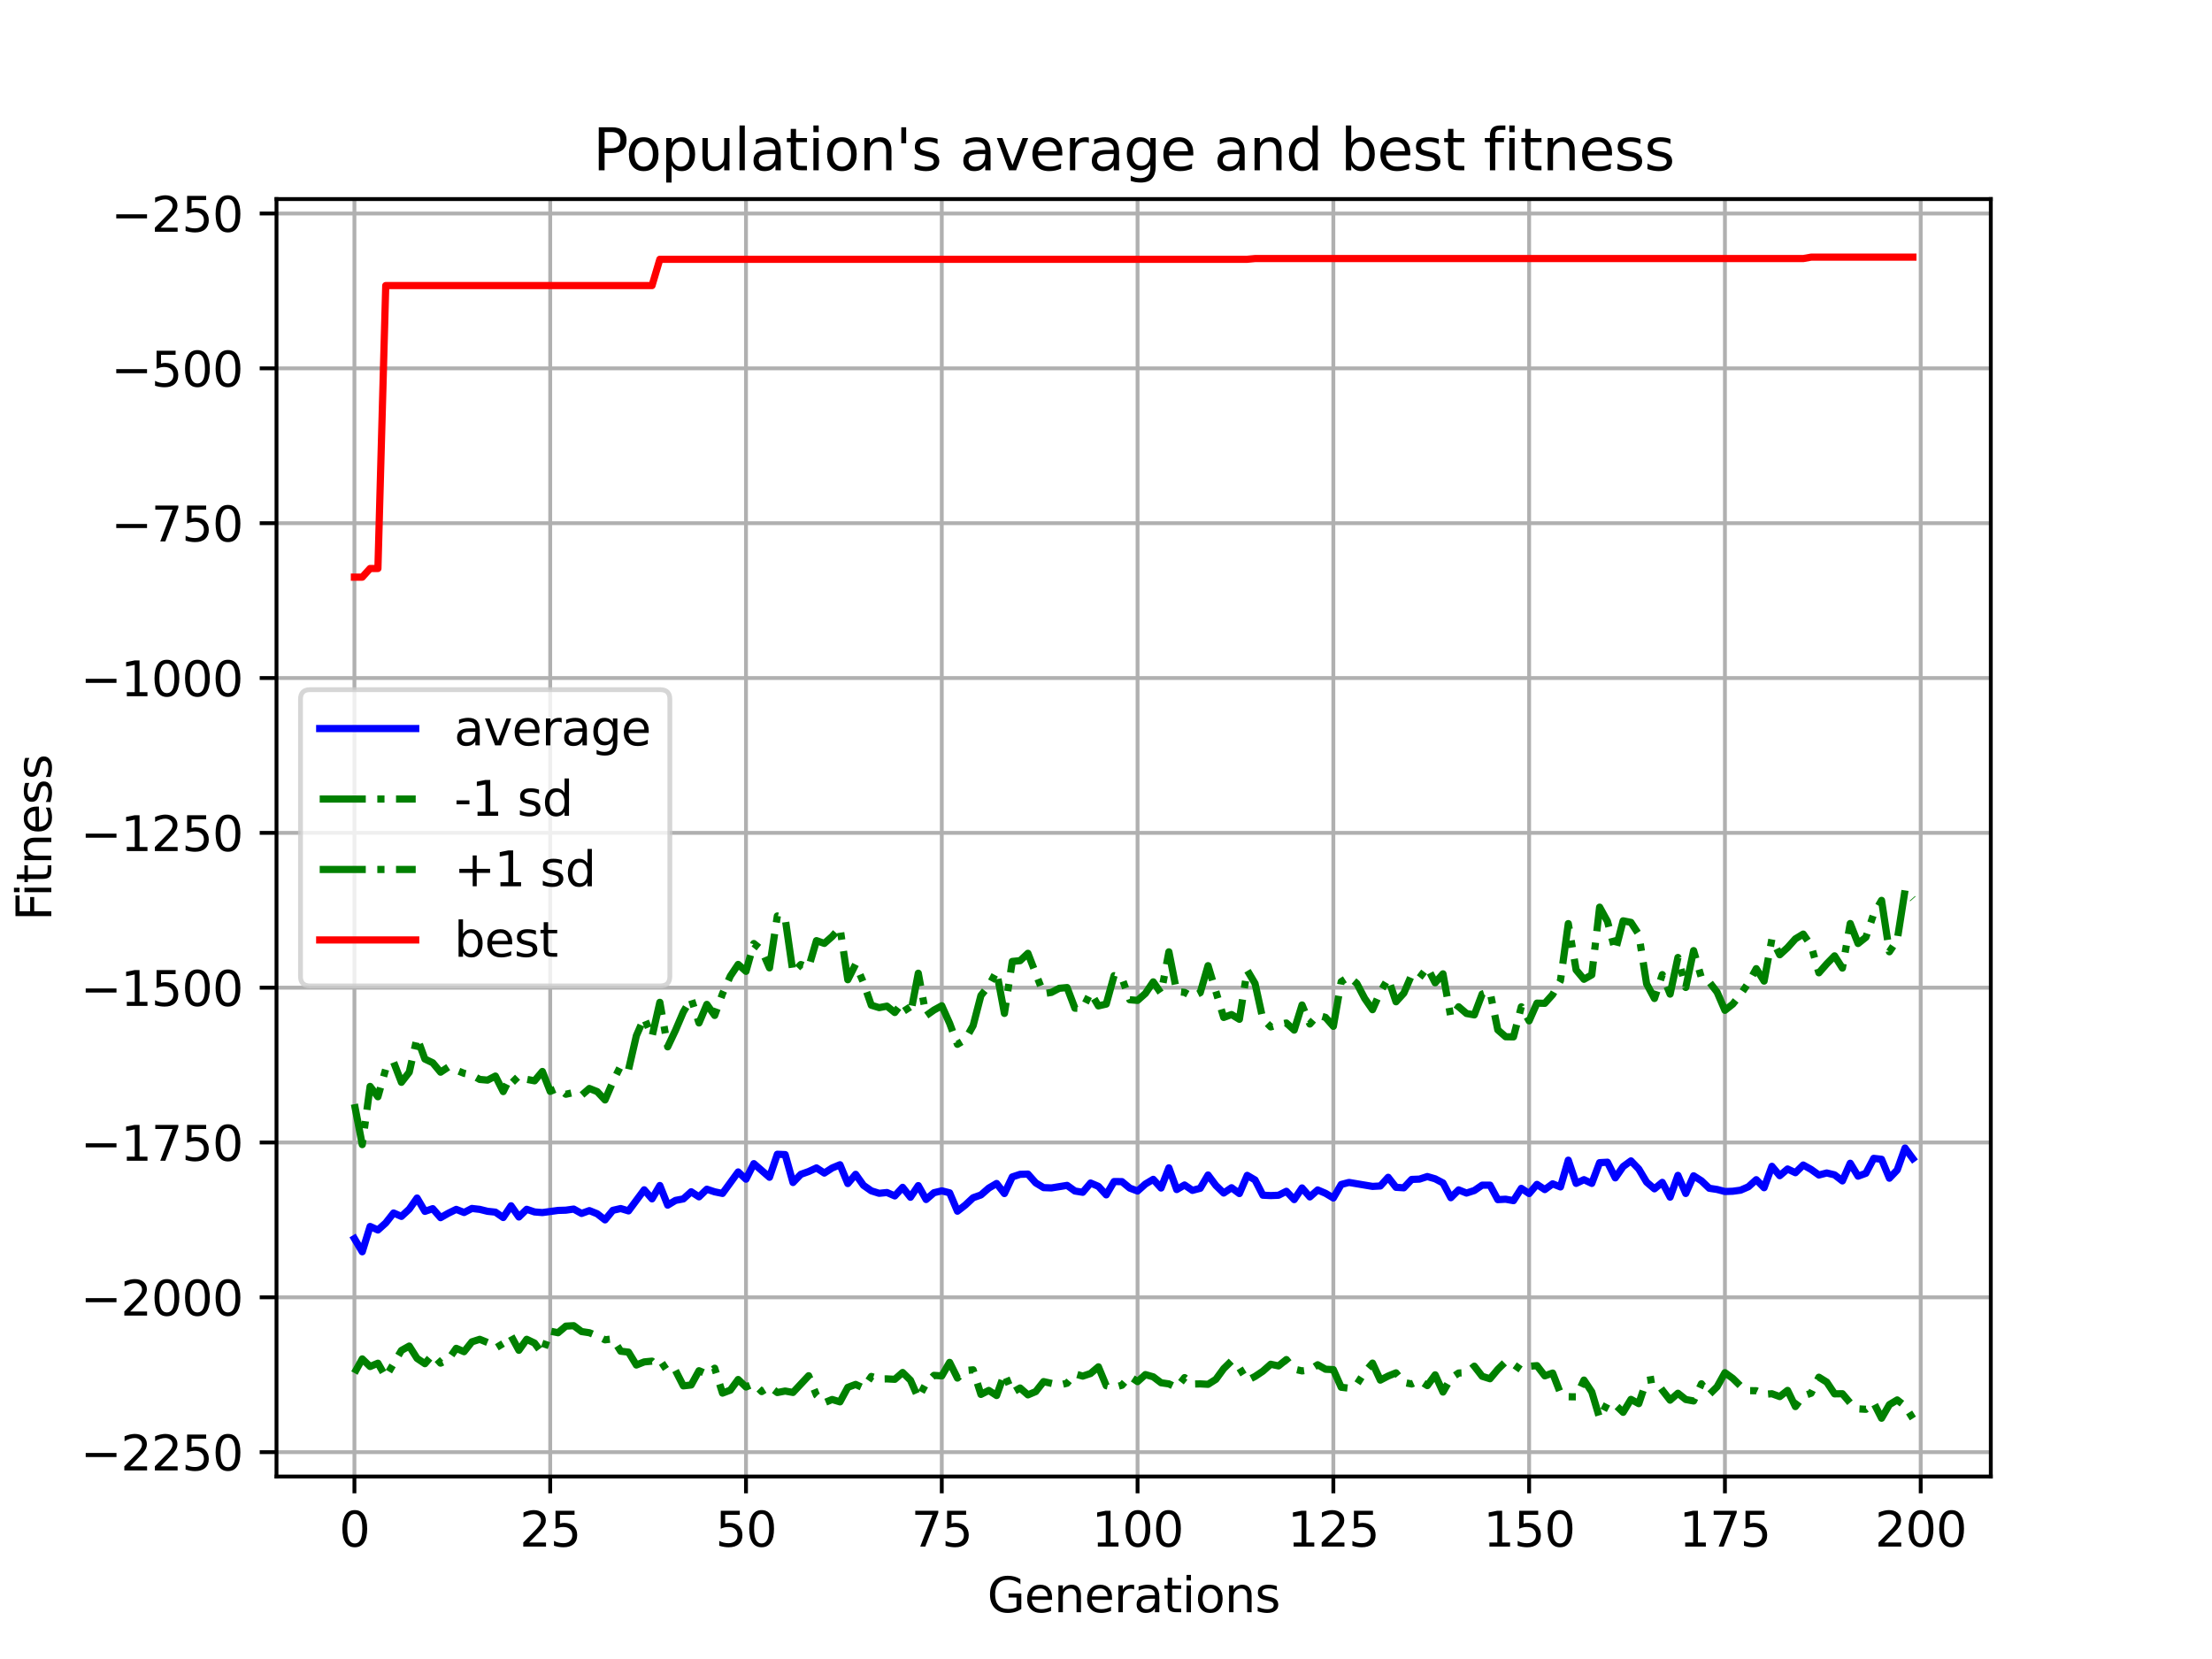 <?xml version="1.0" encoding="utf-8" standalone="no"?>
<!DOCTYPE svg PUBLIC "-//W3C//DTD SVG 1.1//EN"
  "http://www.w3.org/Graphics/SVG/1.1/DTD/svg11.dtd">
<svg xmlns:xlink="http://www.w3.org/1999/xlink" width="460.8pt" height="345.6pt" viewBox="0 0 460.8 345.6" xmlns="http://www.w3.org/2000/svg" version="1.1">
 <defs>
  <style type="text/css">*{stroke-linejoin: round; stroke-linecap: butt}</style>
 </defs>
 <g id="figure_1">
  <g id="patch_1">
   <path d="M 0 345.6 
L 460.8 345.6 
L 460.8 0 
L 0 0 
z
" style="fill: #ffffff"/>
  </g>
  <g id="axes_1">
   <g id="patch_2">
    <path d="M 57.6 307.584 
L 414.72 307.584 
L 414.72 41.472 
L 57.6 41.472 
z
" style="fill: #ffffff"/>
   </g>
   <g id="matplotlib.axis_1">
    <g id="xtick_1">
     <g id="line2d_1">
      <path d="M 73.833 307.584 
L 73.833 41.472 
" clip-path="url(#pc885721adb)" style="fill: none; stroke: #b0b0b0; stroke-width: 0.8; stroke-linecap: square"/>
     </g>
     <g id="line2d_2">
      <defs>
       <path id="mc8c99deefe" d="M 0 0 
L 0 3.5 
" style="stroke: #000000; stroke-width: 0.8"/>
      </defs>
      <g>
       <use xlink:href="#mc8c99deefe" x="73.833" y="307.584" style="stroke: #000000; stroke-width: 0.8"/>
      </g>
     </g>
     <g id="text_1">
      <!-- 0 -->
      <g transform="translate(70.651 322.182) scale(0.1 -0.1)">
       <defs>
        <path id="DejaVuSans-30" d="M 2034 4250 
Q 1547 4250 1301 3770 
Q 1056 3291 1056 2328 
Q 1056 1369 1301 889 
Q 1547 409 2034 409 
Q 2525 409 2770 889 
Q 3016 1369 3016 2328 
Q 3016 3291 2770 3770 
Q 2525 4250 2034 4250 
z
M 2034 4750 
Q 2819 4750 3233 4129 
Q 3647 3509 3647 2328 
Q 3647 1150 3233 529 
Q 2819 -91 2034 -91 
Q 1250 -91 836 529 
Q 422 1150 422 2328 
Q 422 3509 836 4129 
Q 1250 4750 2034 4750 
z
" transform="scale(0.016)"/>
       </defs>
       <use xlink:href="#DejaVuSans-30"/>
      </g>
     </g>
    </g>
    <g id="xtick_2">
     <g id="line2d_3">
      <path d="M 114.618 307.584 
L 114.618 41.472 
" clip-path="url(#pc885721adb)" style="fill: none; stroke: #b0b0b0; stroke-width: 0.8; stroke-linecap: square"/>
     </g>
     <g id="line2d_4">
      <g>
       <use xlink:href="#mc8c99deefe" x="114.618" y="307.584" style="stroke: #000000; stroke-width: 0.8"/>
      </g>
     </g>
     <g id="text_2">
      <!-- 25 -->
      <g transform="translate(108.256 322.182) scale(0.1 -0.1)">
       <defs>
        <path id="DejaVuSans-32" d="M 1228 531 
L 3431 531 
L 3431 0 
L 469 0 
L 469 531 
Q 828 903 1448 1529 
Q 2069 2156 2228 2338 
Q 2531 2678 2651 2914 
Q 2772 3150 2772 3378 
Q 2772 3750 2511 3984 
Q 2250 4219 1831 4219 
Q 1534 4219 1204 4116 
Q 875 4013 500 3803 
L 500 4441 
Q 881 4594 1212 4672 
Q 1544 4750 1819 4750 
Q 2544 4750 2975 4387 
Q 3406 4025 3406 3419 
Q 3406 3131 3298 2873 
Q 3191 2616 2906 2266 
Q 2828 2175 2409 1742 
Q 1991 1309 1228 531 
z
" transform="scale(0.016)"/>
        <path id="DejaVuSans-35" d="M 691 4666 
L 3169 4666 
L 3169 4134 
L 1269 4134 
L 1269 2991 
Q 1406 3038 1543 3061 
Q 1681 3084 1819 3084 
Q 2600 3084 3056 2656 
Q 3513 2228 3513 1497 
Q 3513 744 3044 326 
Q 2575 -91 1722 -91 
Q 1428 -91 1123 -41 
Q 819 9 494 109 
L 494 744 
Q 775 591 1075 516 
Q 1375 441 1709 441 
Q 2250 441 2565 725 
Q 2881 1009 2881 1497 
Q 2881 1984 2565 2268 
Q 2250 2553 1709 2553 
Q 1456 2553 1204 2497 
Q 953 2441 691 2322 
L 691 4666 
z
" transform="scale(0.016)"/>
       </defs>
       <use xlink:href="#DejaVuSans-32"/>
       <use xlink:href="#DejaVuSans-35" x="63.623"/>
      </g>
     </g>
    </g>
    <g id="xtick_3">
     <g id="line2d_5">
      <path d="M 155.404 307.584 
L 155.404 41.472 
" clip-path="url(#pc885721adb)" style="fill: none; stroke: #b0b0b0; stroke-width: 0.8; stroke-linecap: square"/>
     </g>
     <g id="line2d_6">
      <g>
       <use xlink:href="#mc8c99deefe" x="155.404" y="307.584" style="stroke: #000000; stroke-width: 0.8"/>
      </g>
     </g>
     <g id="text_3">
      <!-- 50 -->
      <g transform="translate(149.042 322.182) scale(0.1 -0.1)">
       <use xlink:href="#DejaVuSans-35"/>
       <use xlink:href="#DejaVuSans-30" x="63.623"/>
      </g>
     </g>
    </g>
    <g id="xtick_4">
     <g id="line2d_7">
      <path d="M 196.19 307.584 
L 196.19 41.472 
" clip-path="url(#pc885721adb)" style="fill: none; stroke: #b0b0b0; stroke-width: 0.8; stroke-linecap: square"/>
     </g>
     <g id="line2d_8">
      <g>
       <use xlink:href="#mc8c99deefe" x="196.19" y="307.584" style="stroke: #000000; stroke-width: 0.8"/>
      </g>
     </g>
     <g id="text_4">
      <!-- 75 -->
      <g transform="translate(189.827 322.182) scale(0.1 -0.1)">
       <defs>
        <path id="DejaVuSans-37" d="M 525 4666 
L 3525 4666 
L 3525 4397 
L 1831 0 
L 1172 0 
L 2766 4134 
L 525 4134 
L 525 4666 
z
" transform="scale(0.016)"/>
       </defs>
       <use xlink:href="#DejaVuSans-37"/>
       <use xlink:href="#DejaVuSans-35" x="63.623"/>
      </g>
     </g>
    </g>
    <g id="xtick_5">
     <g id="line2d_9">
      <path d="M 236.976 307.584 
L 236.976 41.472 
" clip-path="url(#pc885721adb)" style="fill: none; stroke: #b0b0b0; stroke-width: 0.8; stroke-linecap: square"/>
     </g>
     <g id="line2d_10">
      <g>
       <use xlink:href="#mc8c99deefe" x="236.976" y="307.584" style="stroke: #000000; stroke-width: 0.8"/>
      </g>
     </g>
     <g id="text_5">
      <!-- 100 -->
      <g transform="translate(227.432 322.182) scale(0.1 -0.1)">
       <defs>
        <path id="DejaVuSans-31" d="M 794 531 
L 1825 531 
L 1825 4091 
L 703 3866 
L 703 4441 
L 1819 4666 
L 2450 4666 
L 2450 531 
L 3481 531 
L 3481 0 
L 794 0 
L 794 531 
z
" transform="scale(0.016)"/>
       </defs>
       <use xlink:href="#DejaVuSans-31"/>
       <use xlink:href="#DejaVuSans-30" x="63.623"/>
       <use xlink:href="#DejaVuSans-30" x="127.246"/>
      </g>
     </g>
    </g>
    <g id="xtick_6">
     <g id="line2d_11">
      <path d="M 277.761 307.584 
L 277.761 41.472 
" clip-path="url(#pc885721adb)" style="fill: none; stroke: #b0b0b0; stroke-width: 0.8; stroke-linecap: square"/>
     </g>
     <g id="line2d_12">
      <g>
       <use xlink:href="#mc8c99deefe" x="277.761" y="307.584" style="stroke: #000000; stroke-width: 0.8"/>
      </g>
     </g>
     <g id="text_6">
      <!-- 125 -->
      <g transform="translate(268.218 322.182) scale(0.1 -0.1)">
       <use xlink:href="#DejaVuSans-31"/>
       <use xlink:href="#DejaVuSans-32" x="63.623"/>
       <use xlink:href="#DejaVuSans-35" x="127.246"/>
      </g>
     </g>
    </g>
    <g id="xtick_7">
     <g id="line2d_13">
      <path d="M 318.547 307.584 
L 318.547 41.472 
" clip-path="url(#pc885721adb)" style="fill: none; stroke: #b0b0b0; stroke-width: 0.8; stroke-linecap: square"/>
     </g>
     <g id="line2d_14">
      <g>
       <use xlink:href="#mc8c99deefe" x="318.547" y="307.584" style="stroke: #000000; stroke-width: 0.8"/>
      </g>
     </g>
     <g id="text_7">
      <!-- 150 -->
      <g transform="translate(309.003 322.182) scale(0.1 -0.1)">
       <use xlink:href="#DejaVuSans-31"/>
       <use xlink:href="#DejaVuSans-35" x="63.623"/>
       <use xlink:href="#DejaVuSans-30" x="127.246"/>
      </g>
     </g>
    </g>
    <g id="xtick_8">
     <g id="line2d_15">
      <path d="M 359.333 307.584 
L 359.333 41.472 
" clip-path="url(#pc885721adb)" style="fill: none; stroke: #b0b0b0; stroke-width: 0.8; stroke-linecap: square"/>
     </g>
     <g id="line2d_16">
      <g>
       <use xlink:href="#mc8c99deefe" x="359.333" y="307.584" style="stroke: #000000; stroke-width: 0.8"/>
      </g>
     </g>
     <g id="text_8">
      <!-- 175 -->
      <g transform="translate(349.789 322.182) scale(0.1 -0.1)">
       <use xlink:href="#DejaVuSans-31"/>
       <use xlink:href="#DejaVuSans-37" x="63.623"/>
       <use xlink:href="#DejaVuSans-35" x="127.246"/>
      </g>
     </g>
    </g>
    <g id="xtick_9">
     <g id="line2d_17">
      <path d="M 400.119 307.584 
L 400.119 41.472 
" clip-path="url(#pc885721adb)" style="fill: none; stroke: #b0b0b0; stroke-width: 0.8; stroke-linecap: square"/>
     </g>
     <g id="line2d_18">
      <g>
       <use xlink:href="#mc8c99deefe" x="400.119" y="307.584" style="stroke: #000000; stroke-width: 0.8"/>
      </g>
     </g>
     <g id="text_9">
      <!-- 200 -->
      <g transform="translate(390.575 322.182) scale(0.1 -0.1)">
       <use xlink:href="#DejaVuSans-32"/>
       <use xlink:href="#DejaVuSans-30" x="63.623"/>
       <use xlink:href="#DejaVuSans-30" x="127.246"/>
      </g>
     </g>
    </g>
    <g id="text_10">
     <!-- Generations -->
     <g transform="translate(205.662 335.861) scale(0.1 -0.1)">
      <defs>
       <path id="DejaVuSans-47" d="M 3809 666 
L 3809 1919 
L 2778 1919 
L 2778 2438 
L 4434 2438 
L 4434 434 
Q 4069 175 3628 42 
Q 3188 -91 2688 -91 
Q 1594 -91 976 548 
Q 359 1188 359 2328 
Q 359 3472 976 4111 
Q 1594 4750 2688 4750 
Q 3144 4750 3555 4637 
Q 3966 4525 4313 4306 
L 4313 3634 
Q 3963 3931 3569 4081 
Q 3175 4231 2741 4231 
Q 1884 4231 1454 3753 
Q 1025 3275 1025 2328 
Q 1025 1384 1454 906 
Q 1884 428 2741 428 
Q 3075 428 3337 486 
Q 3600 544 3809 666 
z
" transform="scale(0.016)"/>
       <path id="DejaVuSans-65" d="M 3597 1894 
L 3597 1613 
L 953 1613 
Q 991 1019 1311 708 
Q 1631 397 2203 397 
Q 2534 397 2845 478 
Q 3156 559 3463 722 
L 3463 178 
Q 3153 47 2828 -22 
Q 2503 -91 2169 -91 
Q 1331 -91 842 396 
Q 353 884 353 1716 
Q 353 2575 817 3079 
Q 1281 3584 2069 3584 
Q 2775 3584 3186 3129 
Q 3597 2675 3597 1894 
z
M 3022 2063 
Q 3016 2534 2758 2815 
Q 2500 3097 2075 3097 
Q 1594 3097 1305 2825 
Q 1016 2553 972 2059 
L 3022 2063 
z
" transform="scale(0.016)"/>
       <path id="DejaVuSans-6e" d="M 3513 2113 
L 3513 0 
L 2938 0 
L 2938 2094 
Q 2938 2591 2744 2837 
Q 2550 3084 2163 3084 
Q 1697 3084 1428 2787 
Q 1159 2491 1159 1978 
L 1159 0 
L 581 0 
L 581 3500 
L 1159 3500 
L 1159 2956 
Q 1366 3272 1645 3428 
Q 1925 3584 2291 3584 
Q 2894 3584 3203 3211 
Q 3513 2838 3513 2113 
z
" transform="scale(0.016)"/>
       <path id="DejaVuSans-72" d="M 2631 2963 
Q 2534 3019 2420 3045 
Q 2306 3072 2169 3072 
Q 1681 3072 1420 2755 
Q 1159 2438 1159 1844 
L 1159 0 
L 581 0 
L 581 3500 
L 1159 3500 
L 1159 2956 
Q 1341 3275 1631 3429 
Q 1922 3584 2338 3584 
Q 2397 3584 2469 3576 
Q 2541 3569 2628 3553 
L 2631 2963 
z
" transform="scale(0.016)"/>
       <path id="DejaVuSans-61" d="M 2194 1759 
Q 1497 1759 1228 1600 
Q 959 1441 959 1056 
Q 959 750 1161 570 
Q 1363 391 1709 391 
Q 2188 391 2477 730 
Q 2766 1069 2766 1631 
L 2766 1759 
L 2194 1759 
z
M 3341 1997 
L 3341 0 
L 2766 0 
L 2766 531 
Q 2569 213 2275 61 
Q 1981 -91 1556 -91 
Q 1019 -91 701 211 
Q 384 513 384 1019 
Q 384 1609 779 1909 
Q 1175 2209 1959 2209 
L 2766 2209 
L 2766 2266 
Q 2766 2663 2505 2880 
Q 2244 3097 1772 3097 
Q 1472 3097 1187 3025 
Q 903 2953 641 2809 
L 641 3341 
Q 956 3463 1253 3523 
Q 1550 3584 1831 3584 
Q 2591 3584 2966 3190 
Q 3341 2797 3341 1997 
z
" transform="scale(0.016)"/>
       <path id="DejaVuSans-74" d="M 1172 4494 
L 1172 3500 
L 2356 3500 
L 2356 3053 
L 1172 3053 
L 1172 1153 
Q 1172 725 1289 603 
Q 1406 481 1766 481 
L 2356 481 
L 2356 0 
L 1766 0 
Q 1100 0 847 248 
Q 594 497 594 1153 
L 594 3053 
L 172 3053 
L 172 3500 
L 594 3500 
L 594 4494 
L 1172 4494 
z
" transform="scale(0.016)"/>
       <path id="DejaVuSans-69" d="M 603 3500 
L 1178 3500 
L 1178 0 
L 603 0 
L 603 3500 
z
M 603 4863 
L 1178 4863 
L 1178 4134 
L 603 4134 
L 603 4863 
z
" transform="scale(0.016)"/>
       <path id="DejaVuSans-6f" d="M 1959 3097 
Q 1497 3097 1228 2736 
Q 959 2375 959 1747 
Q 959 1119 1226 758 
Q 1494 397 1959 397 
Q 2419 397 2687 759 
Q 2956 1122 2956 1747 
Q 2956 2369 2687 2733 
Q 2419 3097 1959 3097 
z
M 1959 3584 
Q 2709 3584 3137 3096 
Q 3566 2609 3566 1747 
Q 3566 888 3137 398 
Q 2709 -91 1959 -91 
Q 1206 -91 779 398 
Q 353 888 353 1747 
Q 353 2609 779 3096 
Q 1206 3584 1959 3584 
z
" transform="scale(0.016)"/>
       <path id="DejaVuSans-73" d="M 2834 3397 
L 2834 2853 
Q 2591 2978 2328 3040 
Q 2066 3103 1784 3103 
Q 1356 3103 1142 2972 
Q 928 2841 928 2578 
Q 928 2378 1081 2264 
Q 1234 2150 1697 2047 
L 1894 2003 
Q 2506 1872 2764 1633 
Q 3022 1394 3022 966 
Q 3022 478 2636 193 
Q 2250 -91 1575 -91 
Q 1294 -91 989 -36 
Q 684 19 347 128 
L 347 722 
Q 666 556 975 473 
Q 1284 391 1588 391 
Q 1994 391 2212 530 
Q 2431 669 2431 922 
Q 2431 1156 2273 1281 
Q 2116 1406 1581 1522 
L 1381 1569 
Q 847 1681 609 1914 
Q 372 2147 372 2553 
Q 372 3047 722 3315 
Q 1072 3584 1716 3584 
Q 2034 3584 2315 3537 
Q 2597 3491 2834 3397 
z
" transform="scale(0.016)"/>
      </defs>
      <use xlink:href="#DejaVuSans-47"/>
      <use xlink:href="#DejaVuSans-65" x="77.49"/>
      <use xlink:href="#DejaVuSans-6e" x="139.014"/>
      <use xlink:href="#DejaVuSans-65" x="202.393"/>
      <use xlink:href="#DejaVuSans-72" x="263.916"/>
      <use xlink:href="#DejaVuSans-61" x="305.029"/>
      <use xlink:href="#DejaVuSans-74" x="366.309"/>
      <use xlink:href="#DejaVuSans-69" x="405.518"/>
      <use xlink:href="#DejaVuSans-6f" x="433.301"/>
      <use xlink:href="#DejaVuSans-6e" x="494.482"/>
      <use xlink:href="#DejaVuSans-73" x="557.861"/>
     </g>
    </g>
   </g>
   <g id="matplotlib.axis_2">
    <g id="ytick_1">
     <g id="line2d_19">
      <path d="M 57.6 302.514 
L 414.72 302.514 
" clip-path="url(#pc885721adb)" style="fill: none; stroke: #b0b0b0; stroke-width: 0.8; stroke-linecap: square"/>
     </g>
     <g id="line2d_20">
      <defs>
       <path id="m662dde6bfe" d="M 0 0 
L -3.5 0 
" style="stroke: #000000; stroke-width: 0.8"/>
      </defs>
      <g>
       <use xlink:href="#m662dde6bfe" x="57.6" y="302.514" style="stroke: #000000; stroke-width: 0.8"/>
      </g>
     </g>
     <g id="text_11">
      <!-- −2250 -->
      <g transform="translate(16.77 306.313) scale(0.1 -0.1)">
       <defs>
        <path id="DejaVuSans-2212" d="M 678 2272 
L 4684 2272 
L 4684 1741 
L 678 1741 
L 678 2272 
z
" transform="scale(0.016)"/>
       </defs>
       <use xlink:href="#DejaVuSans-2212"/>
       <use xlink:href="#DejaVuSans-32" x="83.789"/>
       <use xlink:href="#DejaVuSans-32" x="147.412"/>
       <use xlink:href="#DejaVuSans-35" x="211.035"/>
       <use xlink:href="#DejaVuSans-30" x="274.658"/>
      </g>
     </g>
    </g>
    <g id="ytick_2">
     <g id="line2d_21">
      <path d="M 57.6 270.26 
L 414.72 270.26 
" clip-path="url(#pc885721adb)" style="fill: none; stroke: #b0b0b0; stroke-width: 0.8; stroke-linecap: square"/>
     </g>
     <g id="line2d_22">
      <g>
       <use xlink:href="#m662dde6bfe" x="57.6" y="270.26" style="stroke: #000000; stroke-width: 0.8"/>
      </g>
     </g>
     <g id="text_12">
      <!-- −2000 -->
      <g transform="translate(16.77 274.059) scale(0.1 -0.1)">
       <use xlink:href="#DejaVuSans-2212"/>
       <use xlink:href="#DejaVuSans-32" x="83.789"/>
       <use xlink:href="#DejaVuSans-30" x="147.412"/>
       <use xlink:href="#DejaVuSans-30" x="211.035"/>
       <use xlink:href="#DejaVuSans-30" x="274.658"/>
      </g>
     </g>
    </g>
    <g id="ytick_3">
     <g id="line2d_23">
      <path d="M 57.6 238.005 
L 414.72 238.005 
" clip-path="url(#pc885721adb)" style="fill: none; stroke: #b0b0b0; stroke-width: 0.8; stroke-linecap: square"/>
     </g>
     <g id="line2d_24">
      <g>
       <use xlink:href="#m662dde6bfe" x="57.6" y="238.005" style="stroke: #000000; stroke-width: 0.8"/>
      </g>
     </g>
     <g id="text_13">
      <!-- −1750 -->
      <g transform="translate(16.77 241.804) scale(0.1 -0.1)">
       <use xlink:href="#DejaVuSans-2212"/>
       <use xlink:href="#DejaVuSans-31" x="83.789"/>
       <use xlink:href="#DejaVuSans-37" x="147.412"/>
       <use xlink:href="#DejaVuSans-35" x="211.035"/>
       <use xlink:href="#DejaVuSans-30" x="274.658"/>
      </g>
     </g>
    </g>
    <g id="ytick_4">
     <g id="line2d_25">
      <path d="M 57.6 205.751 
L 414.72 205.751 
" clip-path="url(#pc885721adb)" style="fill: none; stroke: #b0b0b0; stroke-width: 0.8; stroke-linecap: square"/>
     </g>
     <g id="line2d_26">
      <g>
       <use xlink:href="#m662dde6bfe" x="57.6" y="205.751" style="stroke: #000000; stroke-width: 0.8"/>
      </g>
     </g>
     <g id="text_14">
      <!-- −1500 -->
      <g transform="translate(16.77 209.55) scale(0.1 -0.1)">
       <use xlink:href="#DejaVuSans-2212"/>
       <use xlink:href="#DejaVuSans-31" x="83.789"/>
       <use xlink:href="#DejaVuSans-35" x="147.412"/>
       <use xlink:href="#DejaVuSans-30" x="211.035"/>
       <use xlink:href="#DejaVuSans-30" x="274.658"/>
      </g>
     </g>
    </g>
    <g id="ytick_5">
     <g id="line2d_27">
      <path d="M 57.6 173.496 
L 414.72 173.496 
" clip-path="url(#pc885721adb)" style="fill: none; stroke: #b0b0b0; stroke-width: 0.8; stroke-linecap: square"/>
     </g>
     <g id="line2d_28">
      <g>
       <use xlink:href="#m662dde6bfe" x="57.6" y="173.496" style="stroke: #000000; stroke-width: 0.8"/>
      </g>
     </g>
     <g id="text_15">
      <!-- −1250 -->
      <g transform="translate(16.77 177.295) scale(0.1 -0.1)">
       <use xlink:href="#DejaVuSans-2212"/>
       <use xlink:href="#DejaVuSans-31" x="83.789"/>
       <use xlink:href="#DejaVuSans-32" x="147.412"/>
       <use xlink:href="#DejaVuSans-35" x="211.035"/>
       <use xlink:href="#DejaVuSans-30" x="274.658"/>
      </g>
     </g>
    </g>
    <g id="ytick_6">
     <g id="line2d_29">
      <path d="M 57.6 141.242 
L 414.72 141.242 
" clip-path="url(#pc885721adb)" style="fill: none; stroke: #b0b0b0; stroke-width: 0.8; stroke-linecap: square"/>
     </g>
     <g id="line2d_30">
      <g>
       <use xlink:href="#m662dde6bfe" x="57.6" y="141.242" style="stroke: #000000; stroke-width: 0.8"/>
      </g>
     </g>
     <g id="text_16">
      <!-- −1000 -->
      <g transform="translate(16.77 145.041) scale(0.1 -0.1)">
       <use xlink:href="#DejaVuSans-2212"/>
       <use xlink:href="#DejaVuSans-31" x="83.789"/>
       <use xlink:href="#DejaVuSans-30" x="147.412"/>
       <use xlink:href="#DejaVuSans-30" x="211.035"/>
       <use xlink:href="#DejaVuSans-30" x="274.658"/>
      </g>
     </g>
    </g>
    <g id="ytick_7">
     <g id="line2d_31">
      <path d="M 57.6 108.987 
L 414.72 108.987 
" clip-path="url(#pc885721adb)" style="fill: none; stroke: #b0b0b0; stroke-width: 0.8; stroke-linecap: square"/>
     </g>
     <g id="line2d_32">
      <g>
       <use xlink:href="#m662dde6bfe" x="57.6" y="108.987" style="stroke: #000000; stroke-width: 0.8"/>
      </g>
     </g>
     <g id="text_17">
      <!-- −750 -->
      <g transform="translate(23.133 112.787) scale(0.1 -0.1)">
       <use xlink:href="#DejaVuSans-2212"/>
       <use xlink:href="#DejaVuSans-37" x="83.789"/>
       <use xlink:href="#DejaVuSans-35" x="147.412"/>
       <use xlink:href="#DejaVuSans-30" x="211.035"/>
      </g>
     </g>
    </g>
    <g id="ytick_8">
     <g id="line2d_33">
      <path d="M 57.6 76.733 
L 414.72 76.733 
" clip-path="url(#pc885721adb)" style="fill: none; stroke: #b0b0b0; stroke-width: 0.8; stroke-linecap: square"/>
     </g>
     <g id="line2d_34">
      <g>
       <use xlink:href="#m662dde6bfe" x="57.6" y="76.733" style="stroke: #000000; stroke-width: 0.8"/>
      </g>
     </g>
     <g id="text_18">
      <!-- −500 -->
      <g transform="translate(23.133 80.532) scale(0.1 -0.1)">
       <use xlink:href="#DejaVuSans-2212"/>
       <use xlink:href="#DejaVuSans-35" x="83.789"/>
       <use xlink:href="#DejaVuSans-30" x="147.412"/>
       <use xlink:href="#DejaVuSans-30" x="211.035"/>
      </g>
     </g>
    </g>
    <g id="ytick_9">
     <g id="line2d_35">
      <path d="M 57.6 44.478 
L 414.72 44.478 
" clip-path="url(#pc885721adb)" style="fill: none; stroke: #b0b0b0; stroke-width: 0.8; stroke-linecap: square"/>
     </g>
     <g id="line2d_36">
      <g>
       <use xlink:href="#m662dde6bfe" x="57.6" y="44.478" style="stroke: #000000; stroke-width: 0.8"/>
      </g>
     </g>
     <g id="text_19">
      <!-- −250 -->
      <g transform="translate(23.133 48.278) scale(0.1 -0.1)">
       <use xlink:href="#DejaVuSans-2212"/>
       <use xlink:href="#DejaVuSans-32" x="83.789"/>
       <use xlink:href="#DejaVuSans-35" x="147.412"/>
       <use xlink:href="#DejaVuSans-30" x="211.035"/>
      </g>
     </g>
    </g>
    <g id="text_20">
     <!-- Fitness -->
     <g transform="translate(10.691 191.845) rotate(-90) scale(0.1 -0.1)">
      <defs>
       <path id="DejaVuSans-46" d="M 628 4666 
L 3309 4666 
L 3309 4134 
L 1259 4134 
L 1259 2759 
L 3109 2759 
L 3109 2228 
L 1259 2228 
L 1259 0 
L 628 0 
L 628 4666 
z
" transform="scale(0.016)"/>
      </defs>
      <use xlink:href="#DejaVuSans-46"/>
      <use xlink:href="#DejaVuSans-69" x="50.27"/>
      <use xlink:href="#DejaVuSans-74" x="78.053"/>
      <use xlink:href="#DejaVuSans-6e" x="117.262"/>
      <use xlink:href="#DejaVuSans-65" x="180.641"/>
      <use xlink:href="#DejaVuSans-73" x="242.164"/>
      <use xlink:href="#DejaVuSans-73" x="294.264"/>
     </g>
    </g>
   </g>
   <g id="line2d_37">
    <path d="M 73.833 258.024 
L 75.464 260.765 
L 77.096 255.495 
L 78.727 256.229 
L 80.358 254.767 
L 81.99 252.689 
L 83.621 253.395 
L 85.253 251.886 
L 86.884 249.572 
L 88.516 252.35 
L 90.147 251.787 
L 91.778 253.661 
L 93.41 252.733 
L 95.041 251.935 
L 96.673 252.587 
L 98.304 251.746 
L 99.936 251.934 
L 101.567 252.339 
L 103.198 252.51 
L 104.83 253.631 
L 106.461 251.186 
L 108.093 253.52 
L 109.724 251.921 
L 111.356 252.47 
L 112.987 252.6 
L 116.25 252.154 
L 117.881 252.104 
L 119.513 251.873 
L 121.144 252.781 
L 122.776 252.191 
L 124.407 252.849 
L 126.038 254.123 
L 127.67 252.134 
L 129.301 251.761 
L 130.933 252.254 
L 134.196 247.861 
L 135.827 249.744 
L 137.458 246.961 
L 139.09 251.053 
L 140.721 250.066 
L 142.353 249.753 
L 143.984 248.268 
L 145.616 249.323 
L 147.247 247.737 
L 148.879 248.279 
L 150.51 248.614 
L 153.773 244.14 
L 155.404 245.641 
L 157.036 242.409 
L 160.299 245.247 
L 161.93 240.453 
L 163.561 240.522 
L 165.193 246.338 
L 166.824 244.636 
L 168.456 244.051 
L 170.087 243.296 
L 171.719 244.372 
L 173.35 243.317 
L 174.981 242.638 
L 176.613 246.555 
L 178.244 244.633 
L 179.876 246.925 
L 181.507 248.072 
L 183.139 248.589 
L 184.77 248.425 
L 186.401 249.131 
L 188.033 247.345 
L 189.664 249.41 
L 191.296 246.981 
L 192.927 249.877 
L 194.559 248.464 
L 196.19 248.071 
L 197.821 248.484 
L 199.453 252.313 
L 201.084 251.041 
L 202.716 249.512 
L 204.347 248.93 
L 205.979 247.504 
L 207.61 246.542 
L 209.241 248.635 
L 210.873 245.176 
L 212.504 244.636 
L 214.136 244.584 
L 215.767 246.42 
L 217.399 247.405 
L 219.03 247.466 
L 222.293 246.936 
L 223.924 248.111 
L 225.556 248.376 
L 227.187 246.444 
L 228.819 247.141 
L 230.45 248.915 
L 232.081 246.141 
L 233.713 246.152 
L 235.344 247.499 
L 236.976 248.11 
L 238.607 246.654 
L 240.239 245.68 
L 241.87 247.487 
L 243.501 243.286 
L 245.133 247.806 
L 246.764 246.854 
L 248.396 247.974 
L 250.027 247.543 
L 251.659 244.773 
L 253.29 246.954 
L 254.921 248.531 
L 256.553 247.424 
L 258.184 248.643 
L 259.816 244.851 
L 261.447 245.809 
L 263.079 248.981 
L 264.71 249.06 
L 266.341 248.994 
L 267.973 248.17 
L 269.604 249.898 
L 271.236 247.47 
L 272.867 249.342 
L 274.499 247.888 
L 276.13 248.587 
L 277.761 249.561 
L 279.393 246.749 
L 281.024 246.326 
L 285.919 247.148 
L 287.55 247.061 
L 289.181 245.253 
L 290.813 247.339 
L 292.444 247.441 
L 294.076 245.697 
L 295.707 245.631 
L 297.339 245.095 
L 298.97 245.571 
L 300.601 246.431 
L 302.233 249.504 
L 303.864 247.875 
L 305.496 248.535 
L 307.127 248.012 
L 308.759 246.893 
L 310.39 246.889 
L 312.021 249.907 
L 313.653 249.819 
L 315.284 250.117 
L 316.916 247.559 
L 318.547 248.642 
L 320.179 246.73 
L 321.81 247.811 
L 323.441 246.614 
L 325.073 247.262 
L 326.704 241.684 
L 328.336 246.521 
L 329.967 245.75 
L 331.599 246.521 
L 333.23 242.203 
L 334.862 242.11 
L 336.493 245.371 
L 338.124 243.018 
L 339.756 241.833 
L 341.387 243.526 
L 343.019 246.259 
L 344.65 247.654 
L 346.282 246.31 
L 347.913 249.384 
L 349.544 244.849 
L 351.176 248.622 
L 352.807 244.94 
L 354.439 245.982 
L 356.07 247.535 
L 357.702 247.786 
L 359.333 248.212 
L 360.964 248.159 
L 362.596 247.935 
L 364.227 247.225 
L 365.859 245.753 
L 367.49 247.424 
L 369.122 242.966 
L 370.753 244.917 
L 372.384 243.524 
L 374.016 244.297 
L 375.647 242.696 
L 377.279 243.61 
L 378.91 244.777 
L 380.542 244.352 
L 382.173 244.741 
L 383.804 246.004 
L 385.436 242.326 
L 387.067 245.019 
L 388.699 244.419 
L 390.33 241.307 
L 391.962 241.504 
L 393.593 245.442 
L 395.224 243.736 
L 396.856 239.157 
L 398.487 241.373 
L 398.487 241.373 
" clip-path="url(#pc885721adb)" style="fill: none; stroke: #0000ff; stroke-width: 1.5; stroke-linecap: square"/>
   </g>
   <g id="line2d_38">
    <path d="M 73.833 286.032 
L 75.464 283.089 
L 77.096 284.67 
L 78.727 283.981 
L 80.358 286.843 
L 83.621 281.324 
L 85.253 280.41 
L 86.884 282.978 
L 88.516 284.078 
L 90.147 282.177 
L 91.778 283.966 
L 93.41 283.19 
L 95.041 280.883 
L 96.673 281.58 
L 98.304 279.53 
L 99.936 279.002 
L 101.567 279.668 
L 103.198 280.856 
L 104.83 279.865 
L 106.461 278.276 
L 108.093 281.289 
L 109.724 279.001 
L 111.356 279.784 
L 112.987 281.993 
L 114.618 277.304 
L 116.25 277.633 
L 117.881 276.256 
L 119.513 276.164 
L 121.144 277.387 
L 122.776 277.631 
L 124.407 278.301 
L 126.038 279.11 
L 127.67 278.904 
L 129.301 281.484 
L 130.933 281.671 
L 132.564 284.357 
L 134.196 283.71 
L 135.827 283.552 
L 137.458 285.12 
L 139.09 284.033 
L 140.721 285.506 
L 142.353 288.702 
L 143.984 288.518 
L 145.616 285.546 
L 147.247 286.239 
L 148.879 285.023 
L 150.51 290.208 
L 152.141 289.595 
L 153.773 287.374 
L 155.404 288.936 
L 157.036 288.261 
L 158.667 289.891 
L 160.299 288.866 
L 161.93 290.092 
L 163.561 289.778 
L 165.193 290.074 
L 168.456 286.589 
L 170.087 290.641 
L 171.719 292.216 
L 173.35 291.538 
L 174.981 292.033 
L 176.613 289.012 
L 178.244 288.4 
L 179.876 289.153 
L 181.507 286.74 
L 183.139 287.271 
L 184.77 287.247 
L 186.401 287.339 
L 188.033 285.914 
L 189.664 287.518 
L 191.296 291.223 
L 192.927 288.187 
L 194.559 286.514 
L 196.19 286.624 
L 197.821 283.807 
L 199.453 287.079 
L 201.084 285.514 
L 202.716 285.357 
L 204.347 290.48 
L 205.979 289.653 
L 207.61 290.714 
L 209.241 286.16 
L 210.873 290.067 
L 212.504 289.145 
L 214.136 290.577 
L 215.767 289.893 
L 217.399 287.814 
L 220.661 288.546 
L 222.293 288.148 
L 223.924 286.2 
L 225.556 286.67 
L 227.187 286.121 
L 228.819 284.734 
L 230.45 288.664 
L 232.081 289.032 
L 233.713 288.571 
L 235.344 286.732 
L 236.976 287.818 
L 238.607 286.355 
L 240.239 286.819 
L 241.87 288.056 
L 243.501 288.288 
L 245.133 289.058 
L 246.764 286.982 
L 248.396 288.321 
L 250.027 288.288 
L 251.659 288.38 
L 253.29 287.345 
L 254.921 285.109 
L 256.553 283.501 
L 258.184 284.947 
L 259.816 287.587 
L 261.447 286.739 
L 263.079 285.646 
L 264.71 284.196 
L 266.341 284.546 
L 267.973 283.226 
L 269.604 285.208 
L 271.236 285.584 
L 272.867 285.364 
L 274.499 284.304 
L 276.13 285.237 
L 277.761 285.32 
L 279.393 288.987 
L 281.024 289.186 
L 282.656 288.384 
L 284.287 285.853 
L 285.919 283.96 
L 287.55 287.505 
L 289.181 286.655 
L 290.813 285.992 
L 292.444 287.987 
L 294.076 288.311 
L 295.707 287.586 
L 297.339 288.644 
L 298.97 286.404 
L 300.601 289.993 
L 302.233 287.122 
L 303.864 286.025 
L 305.496 285.942 
L 307.127 284.602 
L 308.759 286.705 
L 310.39 287.221 
L 312.021 285.267 
L 313.653 283.662 
L 315.284 284.232 
L 316.916 285.385 
L 318.547 284.621 
L 320.179 284.49 
L 321.81 286.612 
L 323.441 286.033 
L 325.073 290.24 
L 326.704 290.965 
L 328.336 290.989 
L 329.967 287.497 
L 331.599 289.964 
L 333.23 295.428 
L 334.862 292.28 
L 336.493 292.655 
L 338.124 294.212 
L 339.756 291.515 
L 341.387 292.405 
L 343.019 287.571 
L 344.65 287.304 
L 346.282 289.589 
L 347.913 291.678 
L 349.544 290.237 
L 351.176 291.543 
L 352.807 291.847 
L 354.439 288.271 
L 356.07 290.505 
L 357.702 288.893 
L 359.333 285.954 
L 360.964 287.141 
L 362.596 288.729 
L 364.227 289.699 
L 365.859 289.716 
L 367.49 290.465 
L 369.122 290.34 
L 370.753 290.936 
L 372.384 289.645 
L 374.016 293.015 
L 375.647 290.804 
L 377.279 290.237 
L 378.91 286.901 
L 380.542 287.916 
L 382.173 290.363 
L 383.804 290.337 
L 385.436 292.267 
L 387.067 293.491 
L 388.699 293.582 
L 390.33 292.227 
L 391.962 295.442 
L 393.593 292.612 
L 395.224 291.632 
L 396.856 292.904 
L 398.487 295.488 
L 398.487 295.488 
" clip-path="url(#pc885721adb)" style="fill: none; stroke-dasharray: 9.6,2.4,1.5,2.4; stroke-dashoffset: 0; stroke: #008000; stroke-width: 1.5"/>
   </g>
   <g id="line2d_39">
    <path d="M 73.833 230.017 
L 75.464 238.442 
L 77.096 226.32 
L 78.727 228.477 
L 80.358 222.691 
L 81.99 221.236 
L 83.621 225.465 
L 85.253 223.361 
L 86.884 216.167 
L 88.516 220.621 
L 90.147 221.396 
L 91.778 223.356 
L 93.41 222.277 
L 96.673 223.594 
L 98.304 223.963 
L 99.936 224.866 
L 101.567 225.01 
L 103.198 224.165 
L 104.83 227.397 
L 106.461 224.096 
L 108.093 225.75 
L 109.724 224.841 
L 111.356 225.155 
L 112.987 223.207 
L 114.618 227.352 
L 116.25 226.675 
L 117.881 227.952 
L 119.513 227.583 
L 121.144 228.176 
L 122.776 226.75 
L 124.407 227.398 
L 126.038 229.137 
L 127.67 225.365 
L 129.301 222.038 
L 130.933 222.838 
L 132.564 215.765 
L 134.196 212.011 
L 135.827 215.937 
L 137.458 208.801 
L 139.09 218.074 
L 140.721 214.625 
L 142.353 210.804 
L 143.984 208.018 
L 145.616 213.1 
L 147.247 209.235 
L 148.879 211.535 
L 150.51 207.02 
L 152.141 203.339 
L 153.773 200.906 
L 155.404 202.345 
L 157.036 196.557 
L 158.667 197.866 
L 160.299 201.628 
L 161.93 190.815 
L 163.561 191.266 
L 165.193 202.602 
L 166.824 200.929 
L 168.456 201.512 
L 170.087 195.951 
L 171.719 196.527 
L 173.35 195.095 
L 174.981 193.243 
L 176.613 204.098 
L 178.244 200.867 
L 179.876 204.697 
L 181.507 209.403 
L 183.139 209.907 
L 184.77 209.602 
L 186.401 210.923 
L 188.033 208.777 
L 189.664 211.303 
L 191.296 202.739 
L 192.927 211.566 
L 194.559 210.414 
L 196.19 209.518 
L 197.821 213.162 
L 199.453 217.547 
L 201.084 216.567 
L 202.716 213.668 
L 204.347 207.381 
L 205.979 205.356 
L 207.61 202.37 
L 209.241 211.111 
L 210.873 200.284 
L 212.504 200.127 
L 214.136 198.591 
L 217.399 206.996 
L 219.03 206.734 
L 220.661 205.878 
L 222.293 205.725 
L 223.924 210.023 
L 225.556 210.083 
L 227.187 206.768 
L 228.819 209.548 
L 230.45 209.167 
L 232.081 203.25 
L 233.713 203.733 
L 235.344 208.267 
L 236.976 208.401 
L 238.607 206.954 
L 240.239 204.541 
L 241.87 206.919 
L 243.501 198.284 
L 245.133 206.554 
L 246.764 206.725 
L 248.396 207.627 
L 250.027 206.797 
L 251.659 201.166 
L 254.921 211.953 
L 256.553 211.347 
L 258.184 212.339 
L 259.816 202.115 
L 261.447 204.878 
L 263.079 212.317 
L 264.71 213.923 
L 266.341 213.443 
L 267.973 213.113 
L 269.604 214.589 
L 271.236 209.356 
L 272.867 213.32 
L 274.499 211.472 
L 276.13 211.936 
L 277.761 213.801 
L 279.393 204.511 
L 281.024 203.465 
L 282.656 204.88 
L 284.287 207.985 
L 285.919 210.337 
L 287.55 206.616 
L 289.181 203.851 
L 290.813 208.686 
L 292.444 206.895 
L 294.076 203.083 
L 295.707 203.676 
L 297.339 201.546 
L 298.97 204.739 
L 300.601 202.868 
L 302.233 211.887 
L 303.864 209.726 
L 305.496 211.129 
L 307.127 211.421 
L 308.759 207.081 
L 310.39 206.558 
L 312.021 214.547 
L 313.653 215.975 
L 315.284 216.003 
L 316.916 209.733 
L 318.547 212.664 
L 320.179 208.97 
L 321.81 209.01 
L 323.441 207.195 
L 325.073 204.283 
L 326.704 192.403 
L 328.336 202.052 
L 329.967 204.003 
L 331.599 203.079 
L 333.23 188.979 
L 334.862 191.94 
L 336.493 198.088 
L 338.124 191.825 
L 339.756 192.15 
L 341.387 194.647 
L 343.019 204.947 
L 344.65 208.003 
L 346.282 203.031 
L 347.913 207.09 
L 349.544 199.46 
L 351.176 205.701 
L 352.807 198.033 
L 354.439 203.693 
L 356.07 204.564 
L 357.702 206.679 
L 359.333 210.47 
L 360.964 209.177 
L 362.596 207.141 
L 364.227 204.751 
L 365.859 201.79 
L 367.49 204.383 
L 369.122 195.592 
L 370.753 198.897 
L 372.384 197.403 
L 374.016 195.578 
L 375.647 194.588 
L 377.279 196.983 
L 378.91 202.654 
L 380.542 200.788 
L 382.173 199.119 
L 383.804 201.672 
L 385.436 192.385 
L 387.067 196.547 
L 388.699 195.256 
L 390.33 190.387 
L 391.962 187.566 
L 393.593 198.271 
L 395.224 195.84 
L 396.856 185.41 
L 398.487 187.257 
L 398.487 187.257 
" clip-path="url(#pc885721adb)" style="fill: none; stroke-dasharray: 9.6,2.4,1.5,2.4; stroke-dashoffset: 0; stroke: #008000; stroke-width: 1.5"/>
   </g>
   <g id="line2d_40">
    <path d="M 73.833 120.232 
L 75.464 120.232 
L 77.096 118.428 
L 78.727 118.428 
L 80.358 59.489 
L 135.827 59.489 
L 137.458 54.013 
L 259.816 54.013 
L 261.447 53.861 
L 375.647 53.861 
L 377.279 53.568 
L 398.487 53.568 
L 398.487 53.568 
" clip-path="url(#pc885721adb)" style="fill: none; stroke: #ff0000; stroke-width: 1.5; stroke-linecap: square"/>
   </g>
   <g id="patch_3">
    <path d="M 57.6 307.584 
L 57.6 41.472 
" style="fill: none; stroke: #000000; stroke-width: 0.8; stroke-linejoin: miter; stroke-linecap: square"/>
   </g>
   <g id="patch_4">
    <path d="M 414.72 307.584 
L 414.72 41.472 
" style="fill: none; stroke: #000000; stroke-width: 0.8; stroke-linejoin: miter; stroke-linecap: square"/>
   </g>
   <g id="patch_5">
    <path d="M 57.6 307.584 
L 414.72 307.584 
" style="fill: none; stroke: #000000; stroke-width: 0.8; stroke-linejoin: miter; stroke-linecap: square"/>
   </g>
   <g id="patch_6">
    <path d="M 57.6 41.472 
L 414.72 41.472 
" style="fill: none; stroke: #000000; stroke-width: 0.8; stroke-linejoin: miter; stroke-linecap: square"/>
   </g>
   <g id="text_21">
    <!-- Population's average and best fitness -->
    <g transform="translate(123.53 35.472) scale(0.12 -0.12)">
     <defs>
      <path id="DejaVuSans-50" d="M 1259 4147 
L 1259 2394 
L 2053 2394 
Q 2494 2394 2734 2622 
Q 2975 2850 2975 3272 
Q 2975 3691 2734 3919 
Q 2494 4147 2053 4147 
L 1259 4147 
z
M 628 4666 
L 2053 4666 
Q 2838 4666 3239 4311 
Q 3641 3956 3641 3272 
Q 3641 2581 3239 2228 
Q 2838 1875 2053 1875 
L 1259 1875 
L 1259 0 
L 628 0 
L 628 4666 
z
" transform="scale(0.016)"/>
      <path id="DejaVuSans-70" d="M 1159 525 
L 1159 -1331 
L 581 -1331 
L 581 3500 
L 1159 3500 
L 1159 2969 
Q 1341 3281 1617 3432 
Q 1894 3584 2278 3584 
Q 2916 3584 3314 3078 
Q 3713 2572 3713 1747 
Q 3713 922 3314 415 
Q 2916 -91 2278 -91 
Q 1894 -91 1617 61 
Q 1341 213 1159 525 
z
M 3116 1747 
Q 3116 2381 2855 2742 
Q 2594 3103 2138 3103 
Q 1681 3103 1420 2742 
Q 1159 2381 1159 1747 
Q 1159 1113 1420 752 
Q 1681 391 2138 391 
Q 2594 391 2855 752 
Q 3116 1113 3116 1747 
z
" transform="scale(0.016)"/>
      <path id="DejaVuSans-75" d="M 544 1381 
L 544 3500 
L 1119 3500 
L 1119 1403 
Q 1119 906 1312 657 
Q 1506 409 1894 409 
Q 2359 409 2629 706 
Q 2900 1003 2900 1516 
L 2900 3500 
L 3475 3500 
L 3475 0 
L 2900 0 
L 2900 538 
Q 2691 219 2414 64 
Q 2138 -91 1772 -91 
Q 1169 -91 856 284 
Q 544 659 544 1381 
z
M 1991 3584 
L 1991 3584 
z
" transform="scale(0.016)"/>
      <path id="DejaVuSans-6c" d="M 603 4863 
L 1178 4863 
L 1178 0 
L 603 0 
L 603 4863 
z
" transform="scale(0.016)"/>
      <path id="DejaVuSans-27" d="M 1147 4666 
L 1147 2931 
L 616 2931 
L 616 4666 
L 1147 4666 
z
" transform="scale(0.016)"/>
      <path id="DejaVuSans-20" transform="scale(0.016)"/>
      <path id="DejaVuSans-76" d="M 191 3500 
L 800 3500 
L 1894 563 
L 2988 3500 
L 3597 3500 
L 2284 0 
L 1503 0 
L 191 3500 
z
" transform="scale(0.016)"/>
      <path id="DejaVuSans-67" d="M 2906 1791 
Q 2906 2416 2648 2759 
Q 2391 3103 1925 3103 
Q 1463 3103 1205 2759 
Q 947 2416 947 1791 
Q 947 1169 1205 825 
Q 1463 481 1925 481 
Q 2391 481 2648 825 
Q 2906 1169 2906 1791 
z
M 3481 434 
Q 3481 -459 3084 -895 
Q 2688 -1331 1869 -1331 
Q 1566 -1331 1297 -1286 
Q 1028 -1241 775 -1147 
L 775 -588 
Q 1028 -725 1275 -790 
Q 1522 -856 1778 -856 
Q 2344 -856 2625 -561 
Q 2906 -266 2906 331 
L 2906 616 
Q 2728 306 2450 153 
Q 2172 0 1784 0 
Q 1141 0 747 490 
Q 353 981 353 1791 
Q 353 2603 747 3093 
Q 1141 3584 1784 3584 
Q 2172 3584 2450 3431 
Q 2728 3278 2906 2969 
L 2906 3500 
L 3481 3500 
L 3481 434 
z
" transform="scale(0.016)"/>
      <path id="DejaVuSans-64" d="M 2906 2969 
L 2906 4863 
L 3481 4863 
L 3481 0 
L 2906 0 
L 2906 525 
Q 2725 213 2448 61 
Q 2172 -91 1784 -91 
Q 1150 -91 751 415 
Q 353 922 353 1747 
Q 353 2572 751 3078 
Q 1150 3584 1784 3584 
Q 2172 3584 2448 3432 
Q 2725 3281 2906 2969 
z
M 947 1747 
Q 947 1113 1208 752 
Q 1469 391 1925 391 
Q 2381 391 2643 752 
Q 2906 1113 2906 1747 
Q 2906 2381 2643 2742 
Q 2381 3103 1925 3103 
Q 1469 3103 1208 2742 
Q 947 2381 947 1747 
z
" transform="scale(0.016)"/>
      <path id="DejaVuSans-62" d="M 3116 1747 
Q 3116 2381 2855 2742 
Q 2594 3103 2138 3103 
Q 1681 3103 1420 2742 
Q 1159 2381 1159 1747 
Q 1159 1113 1420 752 
Q 1681 391 2138 391 
Q 2594 391 2855 752 
Q 3116 1113 3116 1747 
z
M 1159 2969 
Q 1341 3281 1617 3432 
Q 1894 3584 2278 3584 
Q 2916 3584 3314 3078 
Q 3713 2572 3713 1747 
Q 3713 922 3314 415 
Q 2916 -91 2278 -91 
Q 1894 -91 1617 61 
Q 1341 213 1159 525 
L 1159 0 
L 581 0 
L 581 4863 
L 1159 4863 
L 1159 2969 
z
" transform="scale(0.016)"/>
      <path id="DejaVuSans-66" d="M 2375 4863 
L 2375 4384 
L 1825 4384 
Q 1516 4384 1395 4259 
Q 1275 4134 1275 3809 
L 1275 3500 
L 2222 3500 
L 2222 3053 
L 1275 3053 
L 1275 0 
L 697 0 
L 697 3053 
L 147 3053 
L 147 3500 
L 697 3500 
L 697 3744 
Q 697 4328 969 4595 
Q 1241 4863 1831 4863 
L 2375 4863 
z
" transform="scale(0.016)"/>
     </defs>
     <use xlink:href="#DejaVuSans-50"/>
     <use xlink:href="#DejaVuSans-6f" x="56.678"/>
     <use xlink:href="#DejaVuSans-70" x="117.859"/>
     <use xlink:href="#DejaVuSans-75" x="181.336"/>
     <use xlink:href="#DejaVuSans-6c" x="244.715"/>
     <use xlink:href="#DejaVuSans-61" x="272.498"/>
     <use xlink:href="#DejaVuSans-74" x="333.777"/>
     <use xlink:href="#DejaVuSans-69" x="372.986"/>
     <use xlink:href="#DejaVuSans-6f" x="400.77"/>
     <use xlink:href="#DejaVuSans-6e" x="461.951"/>
     <use xlink:href="#DejaVuSans-27" x="525.33"/>
     <use xlink:href="#DejaVuSans-73" x="552.82"/>
     <use xlink:href="#DejaVuSans-20" x="604.92"/>
     <use xlink:href="#DejaVuSans-61" x="636.707"/>
     <use xlink:href="#DejaVuSans-76" x="697.986"/>
     <use xlink:href="#DejaVuSans-65" x="757.166"/>
     <use xlink:href="#DejaVuSans-72" x="818.689"/>
     <use xlink:href="#DejaVuSans-61" x="859.803"/>
     <use xlink:href="#DejaVuSans-67" x="921.082"/>
     <use xlink:href="#DejaVuSans-65" x="984.559"/>
     <use xlink:href="#DejaVuSans-20" x="1046.082"/>
     <use xlink:href="#DejaVuSans-61" x="1077.869"/>
     <use xlink:href="#DejaVuSans-6e" x="1139.148"/>
     <use xlink:href="#DejaVuSans-64" x="1202.527"/>
     <use xlink:href="#DejaVuSans-20" x="1266.004"/>
     <use xlink:href="#DejaVuSans-62" x="1297.791"/>
     <use xlink:href="#DejaVuSans-65" x="1361.268"/>
     <use xlink:href="#DejaVuSans-73" x="1422.791"/>
     <use xlink:href="#DejaVuSans-74" x="1474.891"/>
     <use xlink:href="#DejaVuSans-20" x="1514.1"/>
     <use xlink:href="#DejaVuSans-66" x="1545.887"/>
     <use xlink:href="#DejaVuSans-69" x="1581.092"/>
     <use xlink:href="#DejaVuSans-74" x="1608.875"/>
     <use xlink:href="#DejaVuSans-6e" x="1648.084"/>
     <use xlink:href="#DejaVuSans-65" x="1711.463"/>
     <use xlink:href="#DejaVuSans-73" x="1772.986"/>
     <use xlink:href="#DejaVuSans-73" x="1825.086"/>
    </g>
   </g>
   <g id="legend_1">
    <g id="patch_7">
     <path d="M 64.6 205.384 
L 137.541 205.384 
Q 139.541 205.384 139.541 203.384 
L 139.541 145.672 
Q 139.541 143.672 137.541 143.672 
L 64.6 143.672 
Q 62.6 143.672 62.6 145.672 
L 62.6 203.384 
Q 62.6 205.384 64.6 205.384 
z
" style="fill: #ffffff; opacity: 0.8; stroke: #cccccc; stroke-linejoin: miter"/>
    </g>
    <g id="line2d_41">
     <path d="M 66.6 151.77 
L 76.6 151.77 
L 86.6 151.77 
" style="fill: none; stroke: #0000ff; stroke-width: 1.5; stroke-linecap: square"/>
    </g>
    <g id="text_22">
     <!-- average -->
     <g transform="translate(94.6 155.27) scale(0.1 -0.1)">
      <use xlink:href="#DejaVuSans-61"/>
      <use xlink:href="#DejaVuSans-76" x="61.279"/>
      <use xlink:href="#DejaVuSans-65" x="120.459"/>
      <use xlink:href="#DejaVuSans-72" x="181.982"/>
      <use xlink:href="#DejaVuSans-61" x="223.096"/>
      <use xlink:href="#DejaVuSans-67" x="284.375"/>
      <use xlink:href="#DejaVuSans-65" x="347.852"/>
     </g>
    </g>
    <g id="line2d_42">
     <path d="M 66.6 166.448 
L 76.6 166.448 
L 86.6 166.448 
" style="fill: none; stroke-dasharray: 9.6,2.4,1.5,2.4; stroke-dashoffset: 0; stroke: #008000; stroke-width: 1.5"/>
    </g>
    <g id="text_23">
     <!-- -1 sd -->
     <g transform="translate(94.6 169.948) scale(0.1 -0.1)">
      <defs>
       <path id="DejaVuSans-2d" d="M 313 2009 
L 1997 2009 
L 1997 1497 
L 313 1497 
L 313 2009 
z
" transform="scale(0.016)"/>
      </defs>
      <use xlink:href="#DejaVuSans-2d"/>
      <use xlink:href="#DejaVuSans-31" x="36.084"/>
      <use xlink:href="#DejaVuSans-20" x="99.707"/>
      <use xlink:href="#DejaVuSans-73" x="131.494"/>
      <use xlink:href="#DejaVuSans-64" x="183.594"/>
     </g>
    </g>
    <g id="line2d_43">
     <path d="M 66.6 181.126 
L 76.6 181.126 
L 86.6 181.126 
" style="fill: none; stroke-dasharray: 9.6,2.4,1.5,2.4; stroke-dashoffset: 0; stroke: #008000; stroke-width: 1.5"/>
    </g>
    <g id="text_24">
     <!-- +1 sd -->
     <g transform="translate(94.6 184.626) scale(0.1 -0.1)">
      <defs>
       <path id="DejaVuSans-2b" d="M 2944 4013 
L 2944 2272 
L 4684 2272 
L 4684 1741 
L 2944 1741 
L 2944 0 
L 2419 0 
L 2419 1741 
L 678 1741 
L 678 2272 
L 2419 2272 
L 2419 4013 
L 2944 4013 
z
" transform="scale(0.016)"/>
      </defs>
      <use xlink:href="#DejaVuSans-2b"/>
      <use xlink:href="#DejaVuSans-31" x="83.789"/>
      <use xlink:href="#DejaVuSans-20" x="147.412"/>
      <use xlink:href="#DejaVuSans-73" x="179.199"/>
      <use xlink:href="#DejaVuSans-64" x="231.299"/>
     </g>
    </g>
    <g id="line2d_44">
     <path d="M 66.6 195.805 
L 76.6 195.805 
L 86.6 195.805 
" style="fill: none; stroke: #ff0000; stroke-width: 1.5; stroke-linecap: square"/>
    </g>
    <g id="text_25">
     <!-- best -->
     <g transform="translate(94.6 199.305) scale(0.1 -0.1)">
      <use xlink:href="#DejaVuSans-62"/>
      <use xlink:href="#DejaVuSans-65" x="63.477"/>
      <use xlink:href="#DejaVuSans-73" x="125"/>
      <use xlink:href="#DejaVuSans-74" x="177.1"/>
     </g>
    </g>
   </g>
  </g>
 </g>
 <defs>
  <clipPath id="pc885721adb">
   <rect x="57.6" y="41.472" width="357.12" height="266.112"/>
  </clipPath>
 </defs>
</svg>
